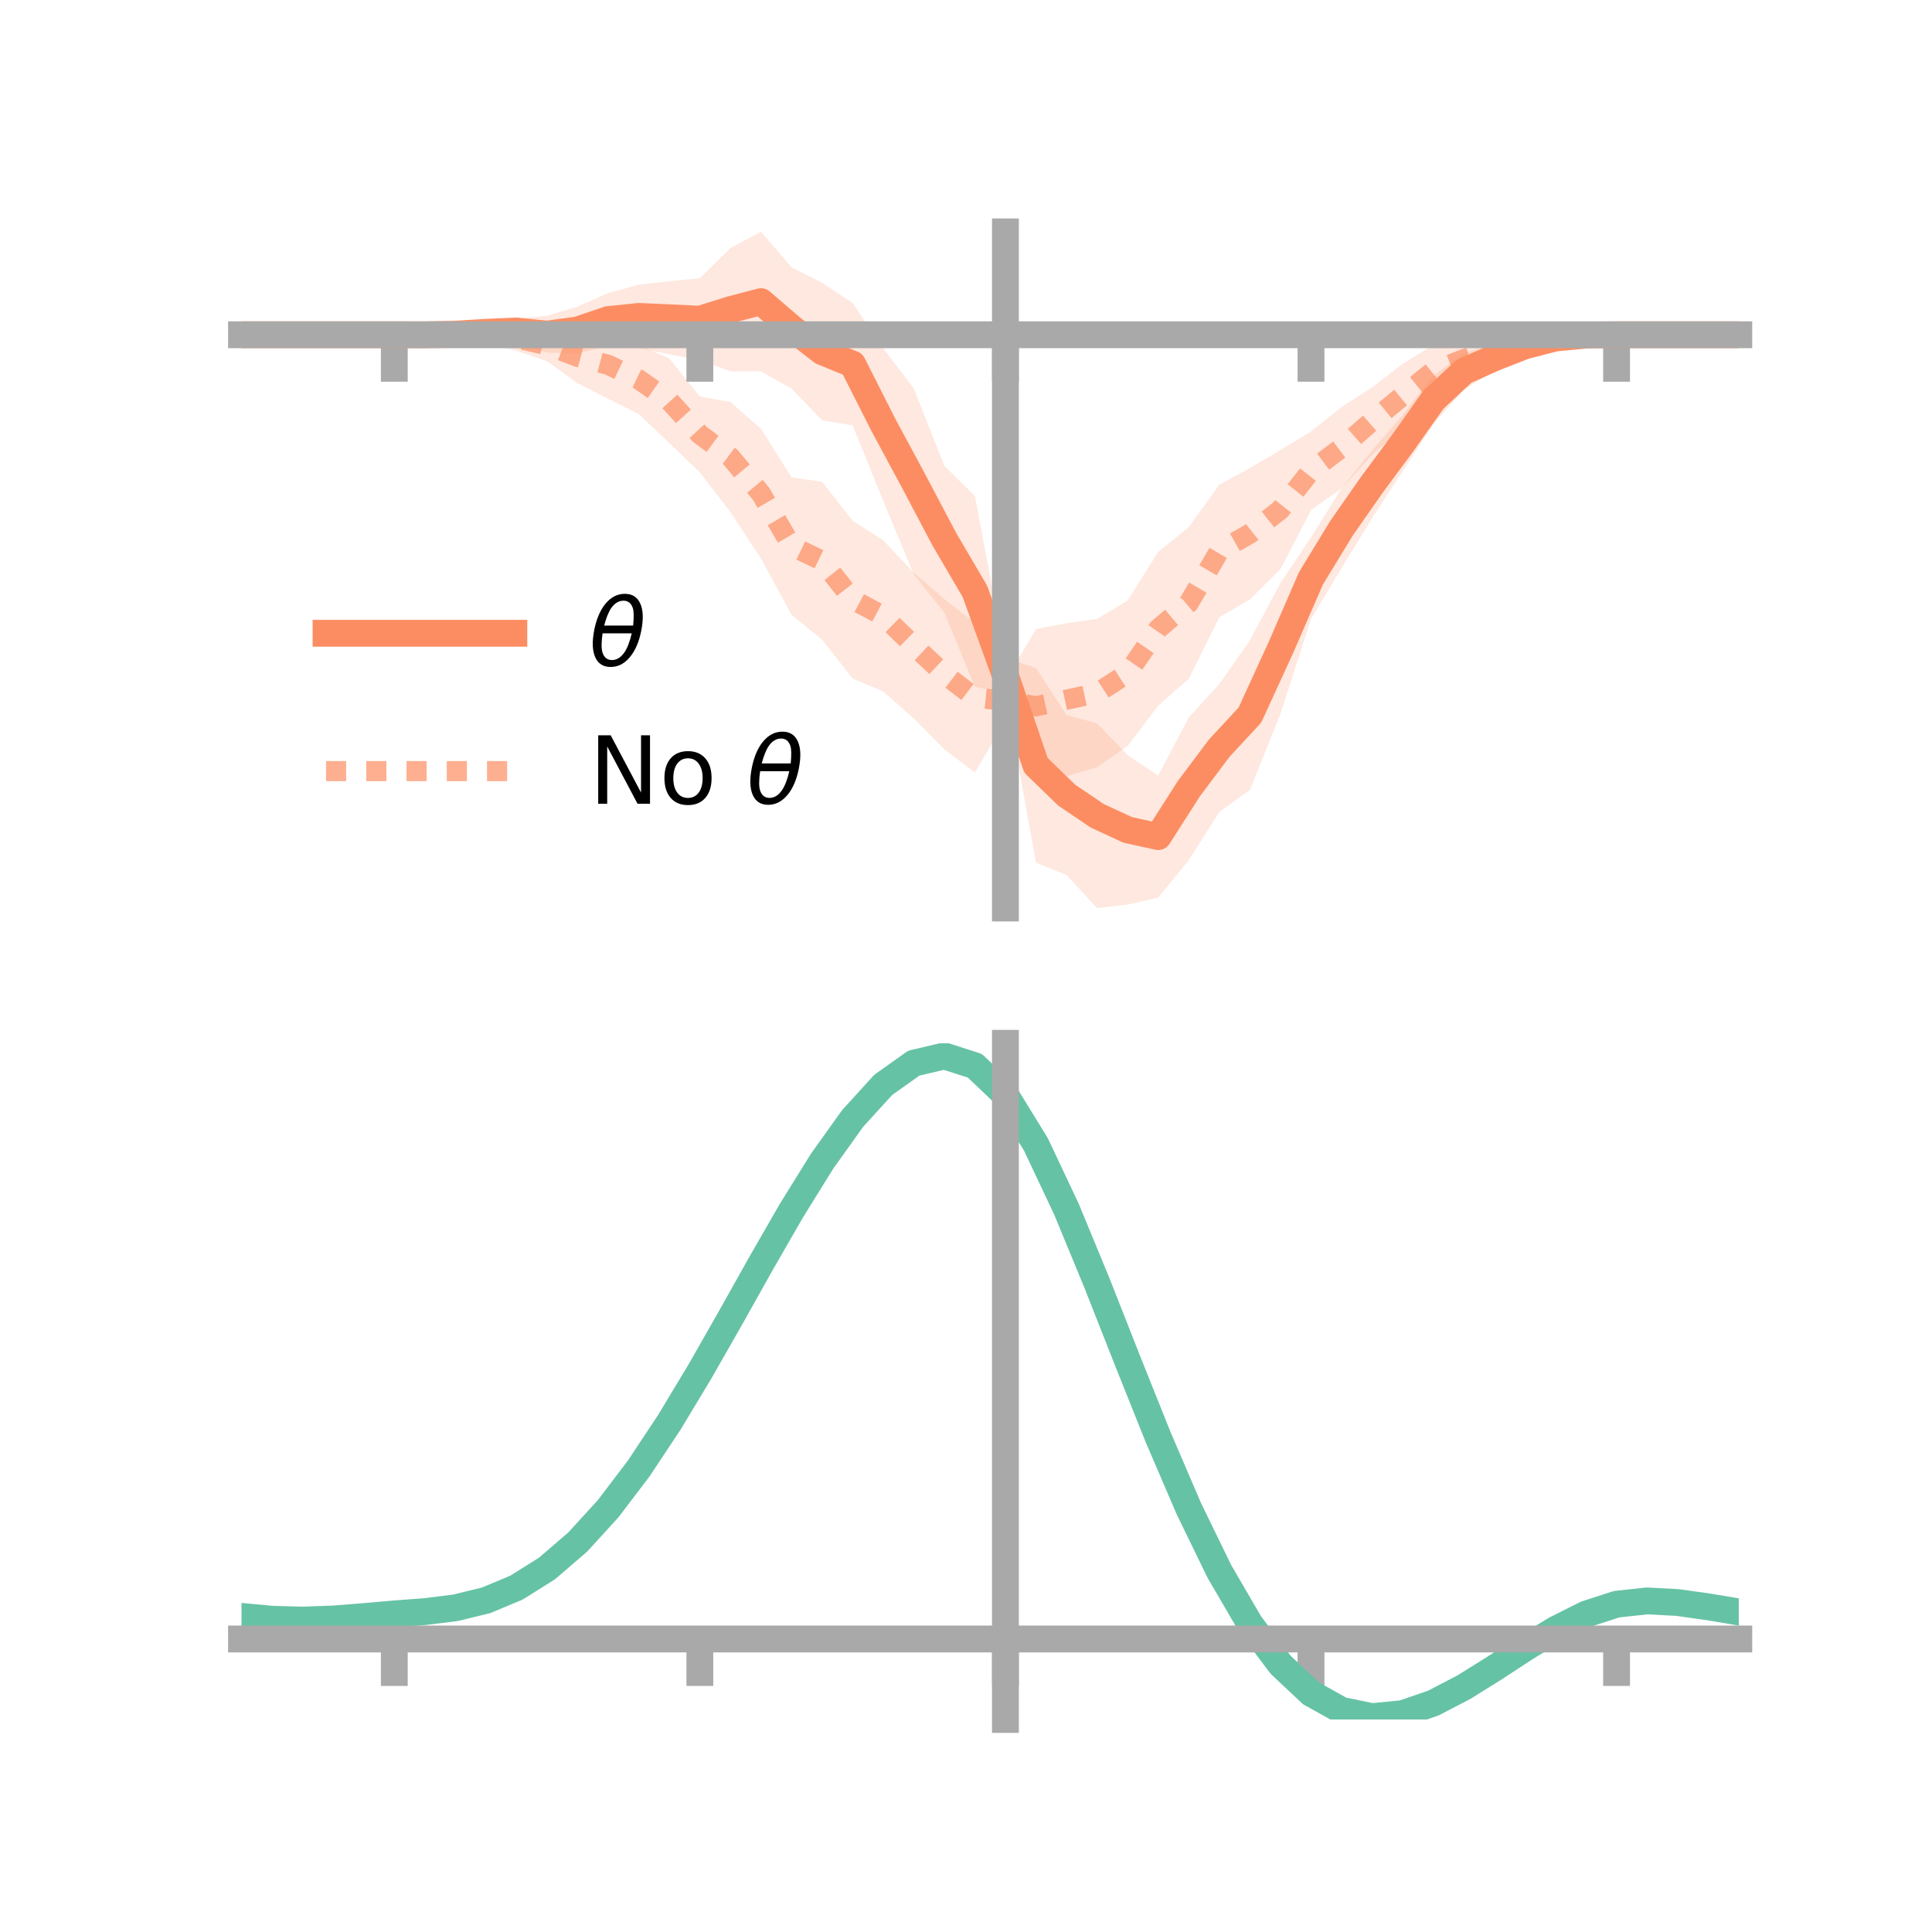 <?xml version="1.0" encoding="utf-8" standalone="no"?>
<!DOCTYPE svg PUBLIC "-//W3C//DTD SVG 1.1//EN"
  "http://www.w3.org/Graphics/SVG/1.1/DTD/svg11.dtd">
<!-- Created with matplotlib (https://matplotlib.org/) -->
<svg height="144pt" version="1.1" viewBox="0 0 144 144" width="144pt" xmlns="http://www.w3.org/2000/svg" xmlns:xlink="http://www.w3.org/1999/xlink">
 <defs>
  <style type="text/css">*{stroke-linecap:butt;stroke-linejoin:round;}</style>
 </defs>
 <g id="figure_1">
  <g id="patch_1">
   <path d="M 0 144 
L 144 144 
L 144 0 
L 0 0 
z
" style="fill:none;"/>
  </g>
  <g id="axes_1">
   <g id="patch_2">
    <path d="M 18 67.68 
L 129.6 67.68 
L 129.6 17.28 
L 18 17.28 
z
" style="fill:none;"/>
   </g>
   <g id="PolyCollection_1">
    <path clip-path="url(#p25d4788f20)" d="M 18 24.95 
L 18 24.95 
L 20.278 24.95 
L 22.555 24.95 
L 24.833 24.95 
L 27.11 24.95 
L 29.388 24.949 
L 31.665 24.852 
L 33.943 24.532 
L 36.22 24.101 
L 38.498 23.75 
L 40.776 23.532 
L 43.053 22.854 
L 45.331 21.843 
L 47.608 21.223 
L 49.886 20.96 
L 52.163 20.739 
L 54.441 18.488 
L 56.718 17.28 
L 58.996 19.921 
L 61.273 21.079 
L 63.551 22.589 
L 65.829 25.958 
L 68.106 28.95 
L 70.384 34.718 
L 72.661 36.966 
L 74.939 49.042 
L 77.216 49.795 
L 79.494 53.294 
L 81.771 53.917 
L 84.049 56.287 
L 86.327 57.81 
L 88.604 53.475 
L 90.882 50.985 
L 93.159 47.733 
L 95.437 43.456 
L 97.714 40.054 
L 99.992 36.396 
L 102.269 33.584 
L 104.547 30.937 
L 106.824 28.005 
L 109.102 26.307 
L 111.38 25.695 
L 113.657 25.106 
L 115.935 24.792 
L 118.212 24.862 
L 120.49 24.948 
L 122.767 24.95 
L 125.045 24.95 
L 127.322 24.95 
L 129.6 24.95 
L 129.6 24.95 
L 129.6 24.95 
L 127.322 24.95 
L 125.045 24.95 
L 122.767 24.95 
L 120.49 24.954 
L 118.212 25.08 
L 115.935 25.591 
L 113.657 26.446 
L 111.38 27.637 
L 109.102 29.065 
L 106.824 31.616 
L 104.547 35.121 
L 102.269 38.623 
L 99.992 42.333 
L 97.714 46.148 
L 95.437 53.216 
L 93.159 58.869 
L 90.882 60.527 
L 88.604 64.109 
L 86.327 66.899 
L 84.049 67.421 
L 81.771 67.68 
L 79.494 65.213 
L 77.216 64.301 
L 74.939 51.664 
L 72.661 51.181 
L 70.384 45.661 
L 68.106 42.8 
L 65.829 37.331 
L 63.551 31.698 
L 61.273 31.335 
L 58.996 28.957 
L 56.718 27.684 
L 54.441 27.676 
L 52.163 26.848 
L 49.886 26.407 
L 47.608 25.944 
L 45.331 25.8 
L 43.053 26.333 
L 40.776 26.282 
L 38.498 25.594 
L 36.22 25.432 
L 33.943 25.286 
L 31.665 25.056 
L 29.388 24.951 
L 27.11 24.95 
L 24.833 24.95 
L 22.555 24.95 
L 20.278 24.95 
L 18 24.95 
z
" style="fill:#fc8d62;fill-opacity:0.2;"/>
   </g>
   <g id="PolyCollection_2">
    <path clip-path="url(#p25d4788f20)" d="M 18 24.95 
L 18 24.95 
L 20.278 24.95 
L 22.555 24.95 
L 24.833 24.95 
L 27.11 24.95 
L 29.388 24.95 
L 31.665 24.813 
L 33.943 24.509 
L 36.22 24.474 
L 38.498 24.279 
L 40.776 24.536 
L 43.053 24.627 
L 45.331 24.665 
L 47.608 25.699 
L 49.886 26.721 
L 52.163 29.553 
L 54.441 29.966 
L 56.718 31.958 
L 58.996 35.577 
L 61.273 35.913 
L 63.551 38.813 
L 65.829 40.27 
L 68.106 42.692 
L 70.384 44.658 
L 72.661 46.412 
L 74.939 50.748 
L 77.216 46.891 
L 79.494 46.45 
L 81.771 46.129 
L 84.049 44.759 
L 86.327 41.132 
L 88.604 39.297 
L 90.882 36.125 
L 93.159 34.886 
L 95.437 33.545 
L 97.714 32.162 
L 99.992 30.338 
L 102.269 28.869 
L 104.547 27.118 
L 106.824 25.713 
L 109.102 25.555 
L 111.38 25.177 
L 113.657 24.914 
L 115.935 24.699 
L 118.212 24.853 
L 120.49 24.95 
L 122.767 24.95 
L 125.045 24.95 
L 127.322 24.95 
L 129.6 24.95 
L 129.6 24.95 
L 129.6 24.95 
L 127.322 24.95 
L 125.045 24.95 
L 122.767 24.95 
L 120.49 24.95 
L 118.212 25.115 
L 115.935 25.6 
L 113.657 26.028 
L 111.38 26.966 
L 109.102 27.989 
L 106.824 29.626 
L 104.547 31.892 
L 102.269 33.897 
L 99.992 36.405 
L 97.714 38.02 
L 95.437 42.423 
L 93.159 44.676 
L 90.882 46.008 
L 88.604 50.595 
L 86.327 52.593 
L 84.049 55.596 
L 81.771 57.186 
L 79.494 57.849 
L 77.216 58.392 
L 74.939 53.724 
L 72.661 57.581 
L 70.384 55.848 
L 68.106 53.548 
L 65.829 51.536 
L 63.551 50.573 
L 61.273 47.672 
L 58.996 45.821 
L 56.718 41.626 
L 54.441 38.165 
L 52.163 35.203 
L 49.886 33.026 
L 47.608 30.86 
L 45.331 29.722 
L 43.053 28.565 
L 40.776 26.924 
L 38.498 26.148 
L 36.22 25.587 
L 33.943 25.392 
L 31.665 25.078 
L 29.388 24.95 
L 27.11 24.95 
L 24.833 24.95 
L 22.555 24.95 
L 20.278 24.95 
L 18 24.95 
z
" style="fill:#fc8d62;fill-opacity:0.2;"/>
   </g>
   <g id="matplotlib.axis_1">
    <g id="xtick_1">
     <g id="line2d_1">
      <defs>
       <path d="M 0 0 
L 0 3.5 
" id="me4f445cc52" style="stroke:#a9a9a9;stroke-width:2;"/>
      </defs>
      <g>
       <use style="fill:#a9a9a9;stroke:#a9a9a9;stroke-width:2;" x="29.388" xlink:href="#me4f445cc52" y="24.95"/>
      </g>
     </g>
    </g>
    <g id="xtick_2">
     <g id="line2d_2">
      <g>
       <use style="fill:#a9a9a9;stroke:#a9a9a9;stroke-width:2;" x="52.163" xlink:href="#me4f445cc52" y="24.95"/>
      </g>
     </g>
    </g>
    <g id="xtick_3">
     <g id="line2d_3">
      <g>
       <use style="fill:#a9a9a9;stroke:#a9a9a9;stroke-width:2;" x="74.939" xlink:href="#me4f445cc52" y="24.95"/>
      </g>
     </g>
    </g>
    <g id="xtick_4">
     <g id="line2d_4">
      <g>
       <use style="fill:#a9a9a9;stroke:#a9a9a9;stroke-width:2;" x="97.714" xlink:href="#me4f445cc52" y="24.95"/>
      </g>
     </g>
    </g>
    <g id="xtick_5">
     <g id="line2d_5">
      <g>
       <use style="fill:#a9a9a9;stroke:#a9a9a9;stroke-width:2;" x="120.49" xlink:href="#me4f445cc52" y="24.95"/>
      </g>
     </g>
    </g>
   </g>
   <g id="matplotlib.axis_2"/>
   <g id="line2d_6">
    <path clip-path="url(#p25d4788f20)" d="M 18 24.95 
L 20.278 24.95 
L 22.555 24.95 
L 24.833 24.95 
L 27.11 24.95 
L 29.388 24.95 
L 31.665 24.954 
L 33.943 24.909 
L 36.22 24.767 
L 38.498 24.672 
L 40.776 24.907 
L 43.053 24.593 
L 45.331 23.821 
L 47.608 23.584 
L 49.886 23.683 
L 52.163 23.793 
L 54.441 23.082 
L 56.718 22.482 
L 58.996 24.439 
L 61.273 26.207 
L 63.551 27.143 
L 65.829 31.644 
L 68.106 35.875 
L 70.384 40.19 
L 72.661 44.074 
L 74.939 50.353 
L 77.216 57.048 
L 79.494 59.254 
L 81.771 60.799 
L 84.049 61.854 
L 86.327 62.354 
L 88.604 58.792 
L 90.882 55.756 
L 93.159 53.301 
L 95.437 48.336 
L 97.714 43.101 
L 99.992 39.365 
L 102.269 36.103 
L 104.547 33.029 
L 106.824 29.811 
L 109.102 27.686 
L 111.38 26.666 
L 113.657 25.776 
L 115.935 25.191 
L 118.212 24.971 
L 120.49 24.951 
L 122.767 24.95 
L 125.045 24.95 
L 127.322 24.95 
L 129.6 24.95 
" style="fill:none;stroke:#fc8d62;stroke-linecap:square;stroke-width:2;"/>
   </g>
   <g id="line2d_7">
    <path clip-path="url(#p25d4788f20)" d="M 18 24.95 
L 20.278 24.95 
L 22.555 24.95 
L 24.833 24.95 
L 27.11 24.95 
L 29.388 24.95 
L 31.665 24.945 
L 33.943 24.951 
L 36.22 25.031 
L 38.498 25.214 
L 40.776 25.73 
L 43.053 26.596 
L 45.331 27.193 
L 47.608 28.28 
L 49.886 29.874 
L 52.163 32.378 
L 54.441 34.066 
L 56.718 36.792 
L 58.996 40.699 
L 61.273 41.793 
L 63.551 44.693 
L 65.829 45.903 
L 68.106 48.12 
L 70.384 50.253 
L 72.661 51.997 
L 74.939 52.236 
L 77.216 52.641 
L 79.494 52.149 
L 81.771 51.658 
L 84.049 50.178 
L 86.327 46.862 
L 88.604 44.946 
L 90.882 41.067 
L 93.159 39.781 
L 95.437 37.984 
L 97.714 35.091 
L 99.992 33.371 
L 102.269 31.383 
L 104.547 29.505 
L 106.824 27.669 
L 109.102 26.772 
L 111.38 26.072 
L 113.657 25.471 
L 115.935 25.149 
L 118.212 24.984 
L 120.49 24.95 
L 122.767 24.95 
L 125.045 24.95 
L 127.322 24.95 
L 129.6 24.95 
" style="fill:none;stroke:#fc8d62;stroke-dasharray:1.5,1.5;stroke-dashoffset:0;stroke-opacity:0.7;stroke-width:1.5;"/>
   </g>
   <g id="patch_3">
    <path d="M 74.939 67.68 
L 74.939 17.28 
" style="fill:none;stroke:#a9a9a9;stroke-linecap:square;stroke-linejoin:miter;stroke-width:2;"/>
   </g>
   <g id="patch_4">
    <path d="M 129.6 67.68 
L 129.6 17.28 
" style="fill:none;"/>
   </g>
   <g id="patch_5">
    <path d="M 18 24.95 
L 129.6 24.95 
" style="fill:none;stroke:#a9a9a9;stroke-linecap:square;stroke-linejoin:miter;stroke-width:2;"/>
   </g>
   <g id="patch_6">
    <path d="M 18 17.28 
L 129.6 17.28 
" style="fill:none;"/>
   </g>
   <g id="legend_1">
    <g id="line2d_8">
     <path d="M 24.3 47.2 
L 38.3 47.2 
" style="fill:none;stroke:#fc8d62;stroke-linecap:square;stroke-width:2;"/>
    </g>
    <g id="line2d_9"/>
    <g id="text_1">
     <!-- $\theta$ -->
     <g transform="translate(43.9 49.65)scale(0.07 -0.07)">
      <defs>
       <path d="M 45.516 34.672 
L 14.453 34.672 
Q 12.359 20.062 14.5 13.875 
Q 17.188 6.25 24.469 6.25 
Q 31.781 6.25 37.359 13.922 
Q 42.234 20.656 45.516 34.672 
z
M 47.016 42.969 
Q 48.344 56.844 46.625 61.719 
Q 43.953 69.438 36.766 69.438 
Q 29.297 69.438 23.828 61.812 
Q 19.531 55.672 16.156 42.969 
z
M 38.188 76.766 
Q 49.906 76.766 54.594 66.406 
Q 59.281 56.109 55.719 37.844 
Q 52.203 19.625 43.453 9.281 
Q 34.766 -1.125 23.047 -1.125 
Q 11.281 -1.125 6.641 9.281 
Q 2 19.625 5.516 37.844 
Q 9.078 56.109 17.719 66.406 
Q 26.422 76.766 38.188 76.766 
z
" id="DejaVuSans-Oblique-952"/>
      </defs>
      <use transform="translate(0 0.234)" xlink:href="#DejaVuSans-Oblique-952"/>
     </g>
    </g>
    <g id="line2d_10">
     <path d="M 24.3 57.474 
L 38.3 57.474 
" style="fill:none;stroke:#fc8d62;stroke-dasharray:1.5,1.5;stroke-dashoffset:0;stroke-opacity:0.7;stroke-width:1.5;"/>
    </g>
    <g id="line2d_11"/>
    <g id="text_2">
     <!-- No $\theta$ -->
     <g transform="translate(43.9 59.924)scale(0.07 -0.07)">
      <defs>
       <path d="M 9.812 72.906 
L 23.094 72.906 
L 55.422 11.922 
L 55.422 72.906 
L 64.984 72.906 
L 64.984 0 
L 51.703 0 
L 19.391 60.984 
L 19.391 0 
L 9.812 0 
z
" id="DejaVuSans-78"/>
       <path d="M 30.609 48.391 
Q 23.391 48.391 19.188 42.75 
Q 14.984 37.109 14.984 27.297 
Q 14.984 17.484 19.156 11.844 
Q 23.344 6.203 30.609 6.203 
Q 37.797 6.203 41.984 11.859 
Q 46.188 17.531 46.188 27.297 
Q 46.188 37.016 41.984 42.703 
Q 37.797 48.391 30.609 48.391 
z
M 30.609 56 
Q 42.328 56 49.016 48.375 
Q 55.719 40.766 55.719 27.297 
Q 55.719 13.875 49.016 6.219 
Q 42.328 -1.422 30.609 -1.422 
Q 18.844 -1.422 12.172 6.219 
Q 5.516 13.875 5.516 27.297 
Q 5.516 40.766 12.172 48.375 
Q 18.844 56 30.609 56 
z
" id="DejaVuSans-111"/>
       <path id="DejaVuSans-32"/>
      </defs>
      <use transform="translate(0 0.234)" xlink:href="#DejaVuSans-78"/>
      <use transform="translate(74.805 0.234)" xlink:href="#DejaVuSans-111"/>
      <use transform="translate(135.986 0.234)" xlink:href="#DejaVuSans-32"/>
      <use transform="translate(167.773 0.234)" xlink:href="#DejaVuSans-Oblique-952"/>
     </g>
    </g>
   </g>
  </g>
  <g id="axes_2">
   <g id="patch_7">
    <path d="M 18 128.16 
L 129.6 128.16 
L 129.6 77.76 
L 18 77.76 
z
" style="fill:none;"/>
   </g>
   <g id="PolyCollection_3">
    <path clip-path="url(#p6f2b7492ef)" d="M 18 120.516 
L 18 120.438 
L 20.278 120.66 
L 22.555 120.722 
L 24.833 120.634 
L 27.11 120.446 
L 29.388 120.237 
L 31.665 120.06 
L 33.943 119.773 
L 36.22 119.214 
L 38.498 118.254 
L 40.776 116.801 
L 43.053 114.804 
L 45.331 112.256 
L 47.608 109.187 
L 49.886 105.668 
L 52.163 101.798 
L 54.441 97.709 
L 56.718 93.553 
L 58.996 89.506 
L 61.273 85.757 
L 63.551 82.506 
L 65.829 79.955 
L 68.106 78.307 
L 70.384 77.76 
L 72.661 78.504 
L 74.939 80.709 
L 77.216 84.467 
L 79.494 89.371 
L 81.771 94.971 
L 84.049 100.844 
L 86.327 106.626 
L 88.604 112.014 
L 90.882 116.773 
L 93.159 120.741 
L 95.437 123.821 
L 97.714 125.985 
L 99.992 127.264 
L 102.269 127.737 
L 104.547 127.52 
L 106.824 126.751 
L 109.102 125.586 
L 111.38 124.189 
L 113.657 122.724 
L 115.935 121.348 
L 118.212 120.217 
L 120.49 119.481 
L 122.767 119.238 
L 125.045 119.366 
L 127.322 119.698 
L 129.6 120.092 
L 129.6 120.199 
L 129.6 120.199 
L 127.322 119.832 
L 125.045 119.521 
L 122.767 119.406 
L 120.49 119.654 
L 118.212 120.397 
L 115.935 121.55 
L 113.657 122.966 
L 111.38 124.482 
L 109.102 125.927 
L 106.824 127.131 
L 104.547 127.927 
L 102.269 128.16 
L 99.992 127.698 
L 97.714 126.438 
L 95.437 124.317 
L 93.159 121.315 
L 90.882 117.466 
L 88.604 112.855 
L 86.327 107.638 
L 84.049 102.035 
L 81.771 96.34 
L 79.494 90.906 
L 77.216 86.145 
L 74.939 82.499 
L 72.661 80.365 
L 70.384 79.648 
L 68.106 80.179 
L 65.829 81.768 
L 63.551 84.222 
L 61.273 87.342 
L 58.996 90.932 
L 56.718 94.802 
L 54.441 98.769 
L 52.163 102.669 
L 49.886 106.357 
L 47.608 109.711 
L 45.331 112.639 
L 43.053 115.077 
L 40.776 116.999 
L 38.498 118.41 
L 36.22 119.351 
L 33.943 119.901 
L 31.665 120.179 
L 29.388 120.346 
L 27.11 120.538 
L 24.833 120.707 
L 22.555 120.78 
L 20.278 120.718 
L 18 120.516 
z
" style="fill:#66c2a5;fill-opacity:0.2;"/>
   </g>
   <g id="matplotlib.axis_3">
    <g id="xtick_6">
     <g id="line2d_12">
      <g>
       <use style="fill:#a9a9a9;stroke:#a9a9a9;stroke-width:2;" x="29.388" xlink:href="#me4f445cc52" y="122.16"/>
      </g>
     </g>
    </g>
    <g id="xtick_7">
     <g id="line2d_13">
      <g>
       <use style="fill:#a9a9a9;stroke:#a9a9a9;stroke-width:2;" x="52.163" xlink:href="#me4f445cc52" y="122.16"/>
      </g>
     </g>
    </g>
    <g id="xtick_8">
     <g id="line2d_14">
      <g>
       <use style="fill:#a9a9a9;stroke:#a9a9a9;stroke-width:2;" x="74.939" xlink:href="#me4f445cc52" y="122.16"/>
      </g>
     </g>
    </g>
    <g id="xtick_9">
     <g id="line2d_15">
      <g>
       <use style="fill:#a9a9a9;stroke:#a9a9a9;stroke-width:2;" x="97.714" xlink:href="#me4f445cc52" y="122.16"/>
      </g>
     </g>
    </g>
    <g id="xtick_10">
     <g id="line2d_16">
      <g>
       <use style="fill:#a9a9a9;stroke:#a9a9a9;stroke-width:2;" x="120.49" xlink:href="#me4f445cc52" y="122.16"/>
      </g>
     </g>
    </g>
   </g>
   <g id="matplotlib.axis_4"/>
   <g id="line2d_17">
    <path clip-path="url(#p6f2b7492ef)" d="M 18 120.477 
L 20.278 120.689 
L 22.555 120.751 
L 24.833 120.671 
L 27.11 120.492 
L 29.388 120.292 
L 31.665 120.12 
L 33.943 119.837 
L 36.22 119.283 
L 38.498 118.332 
L 40.776 116.9 
L 43.053 114.941 
L 45.331 112.447 
L 47.608 109.449 
L 49.886 106.013 
L 52.163 102.234 
L 54.441 98.239 
L 56.718 94.177 
L 58.996 90.219 
L 61.273 86.55 
L 63.551 83.364 
L 65.829 80.862 
L 68.106 79.243 
L 70.384 78.704 
L 72.661 79.435 
L 74.939 81.604 
L 77.216 85.306 
L 79.494 90.139 
L 81.771 95.655 
L 84.049 101.44 
L 86.327 107.132 
L 88.604 112.434 
L 90.882 117.119 
L 93.159 121.028 
L 95.437 124.069 
L 97.714 126.212 
L 99.992 127.481 
L 102.269 127.949 
L 104.547 127.723 
L 106.824 126.941 
L 109.102 125.757 
L 111.38 124.336 
L 113.657 122.845 
L 115.935 121.449 
L 118.212 120.307 
L 120.49 119.568 
L 122.767 119.322 
L 125.045 119.443 
L 127.322 119.765 
L 129.6 120.145 
" style="fill:none;stroke:#66c2a5;stroke-linecap:square;stroke-width:2;"/>
   </g>
   <g id="patch_8">
    <path d="M 74.939 128.16 
L 74.939 77.76 
" style="fill:none;stroke:#a9a9a9;stroke-linecap:square;stroke-linejoin:miter;stroke-width:2;"/>
   </g>
   <g id="patch_9">
    <path d="M 129.6 128.16 
L 129.6 77.76 
" style="fill:none;"/>
   </g>
   <g id="patch_10">
    <path d="M 18 122.16 
L 129.6 122.16 
" style="fill:none;stroke:#a9a9a9;stroke-linecap:square;stroke-linejoin:miter;stroke-width:2;"/>
   </g>
   <g id="patch_11">
    <path d="M 18 77.76 
L 129.6 77.76 
" style="fill:none;"/>
   </g>
  </g>
 </g>
 <defs>
  <clipPath id="p25d4788f20">
   <rect height="50.4" width="111.6" x="18" y="17.28"/>
  </clipPath>
  <clipPath id="p6f2b7492ef">
   <rect height="50.4" width="111.6" x="18" y="77.76"/>
  </clipPath>
 </defs>
</svg>
